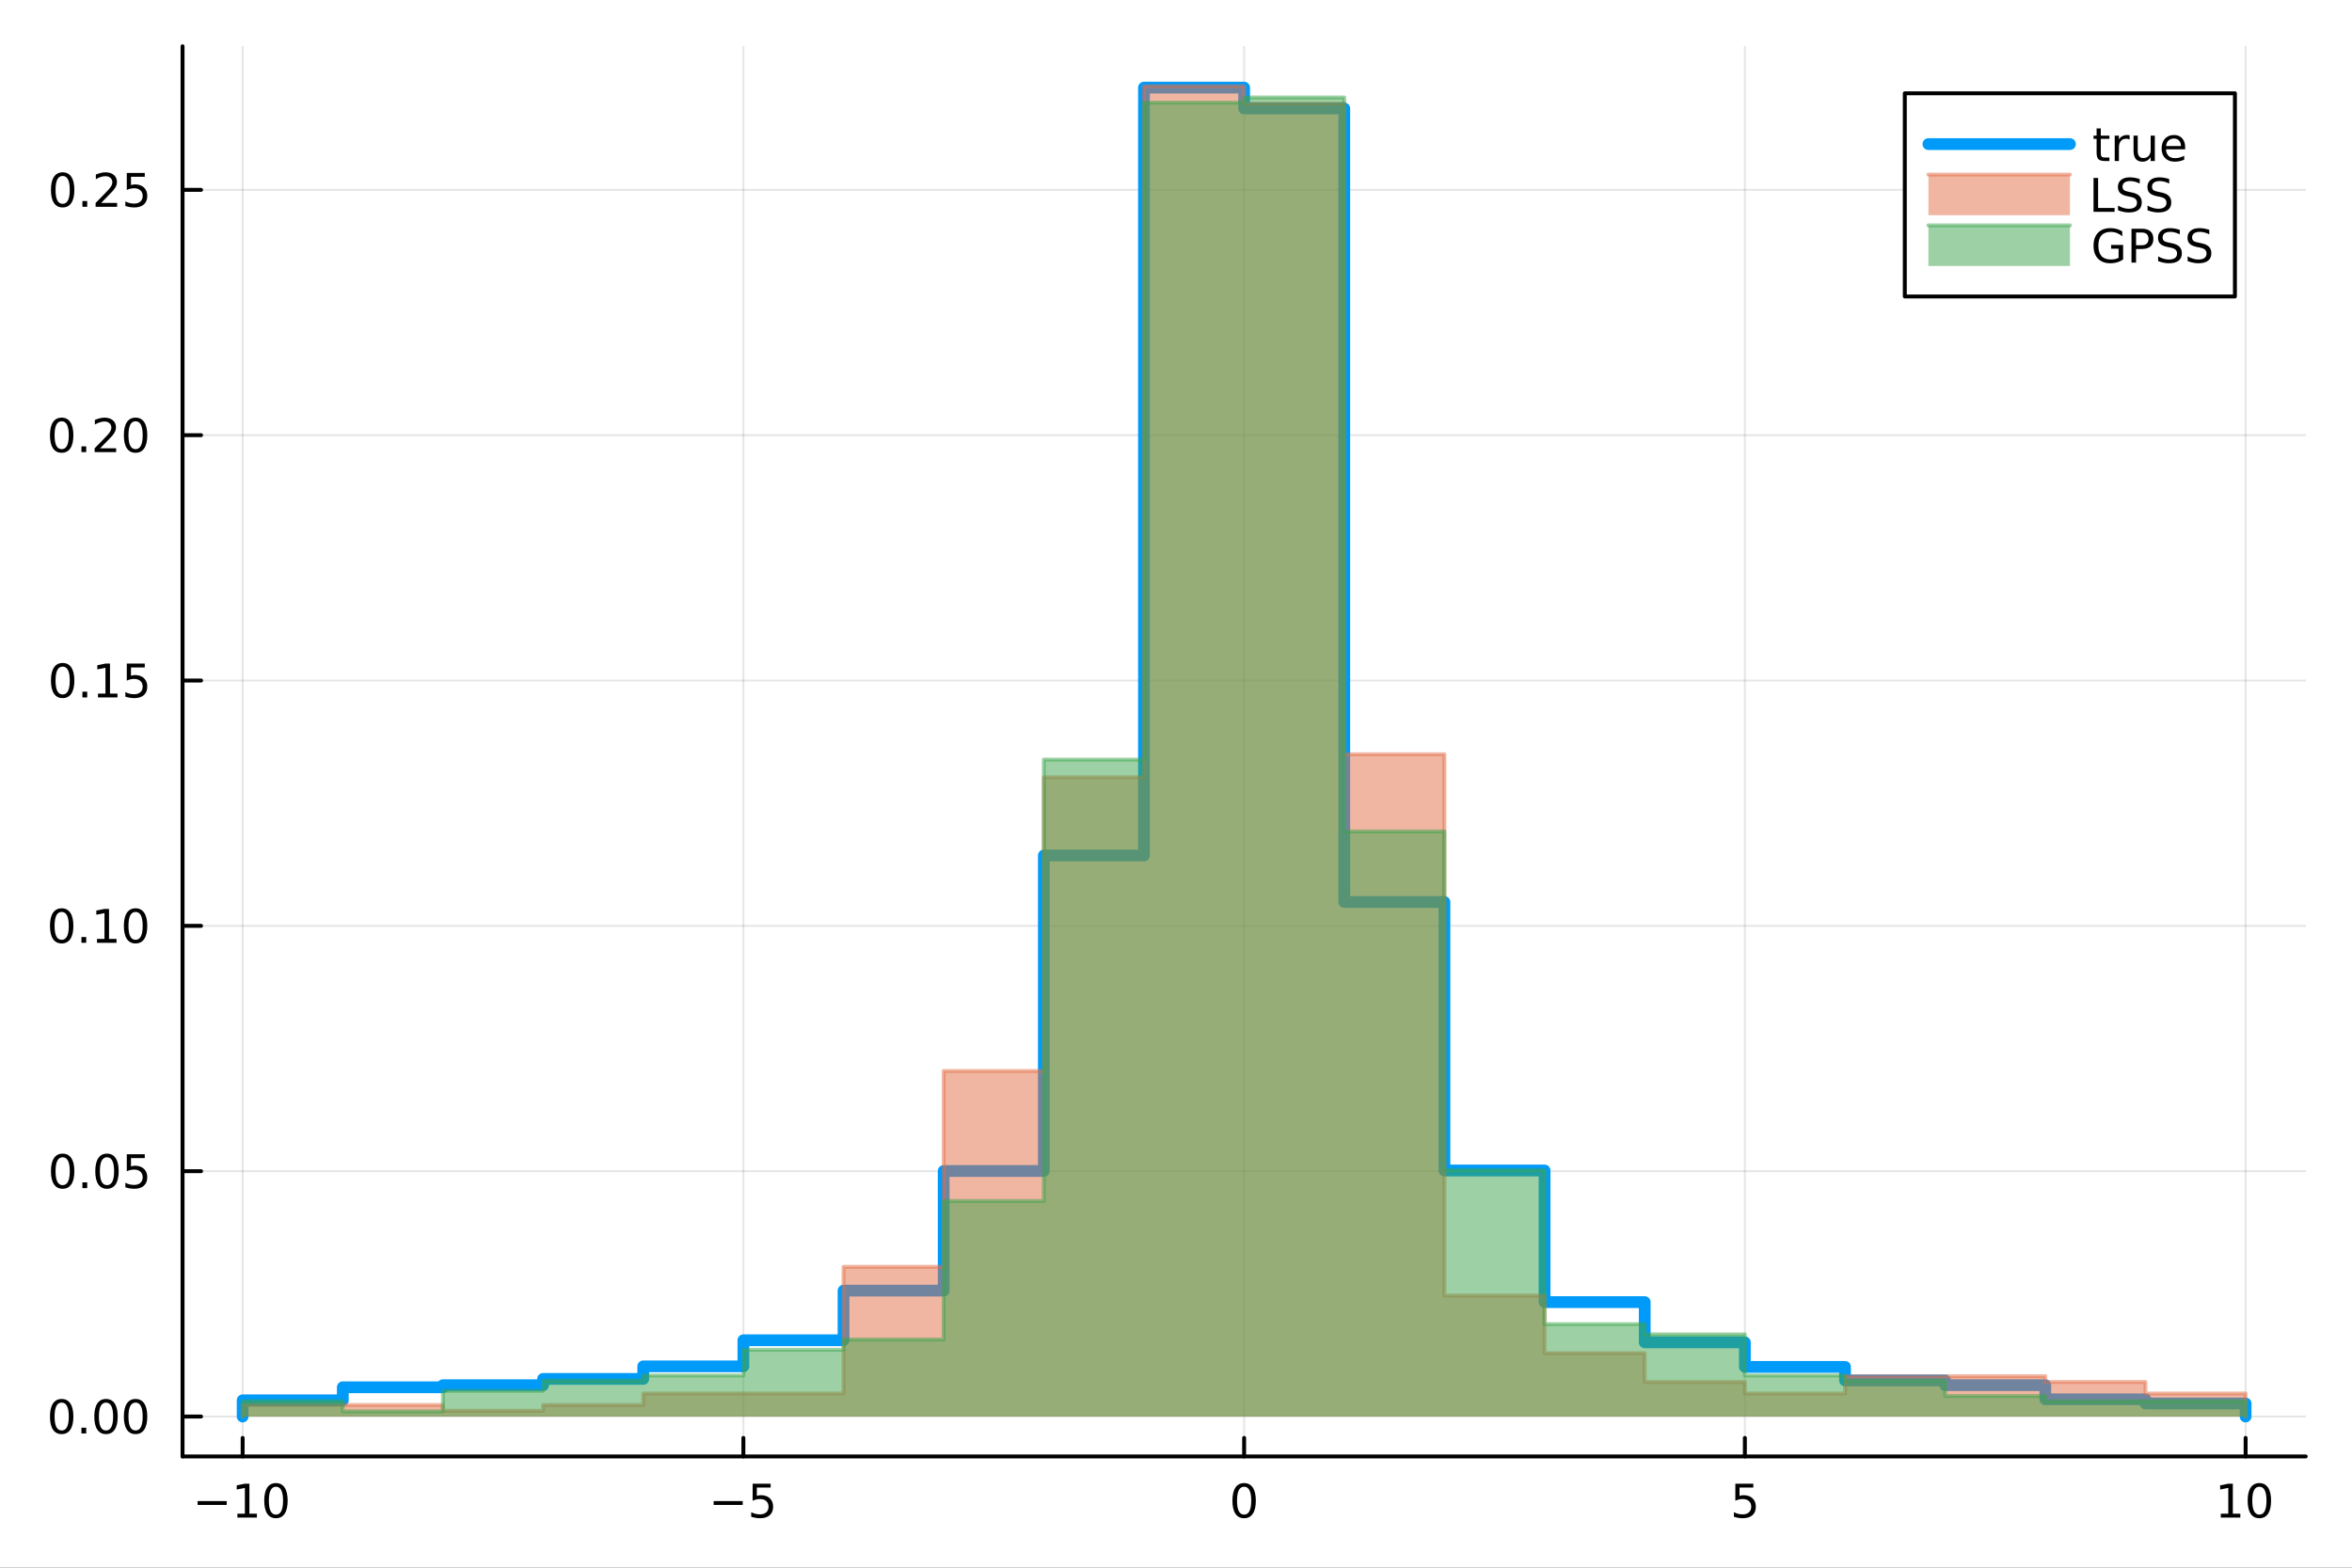 <?xml version="1.0" encoding="utf-8"?>
<svg xmlns="http://www.w3.org/2000/svg" xmlns:xlink="http://www.w3.org/1999/xlink" width="600" height="400" viewBox="0 0 2400 1600">
<rect x="0" y="0" width="2400" height="1600" fill="#333333" stroke="none"/>
<defs>
  <clipPath id="clip730">
    <rect x="0" y="0" width="2400" height="1600"/>
  </clipPath>
</defs>
<path clip-path="url(#clip730)" d="M0 1600 L2400 1600 L2400 0 L0 0  Z" fill="#ffffff" fill-rule="evenodd" fill-opacity="1"/>
<defs>
  <clipPath id="clip731">
    <rect x="480" y="0" width="1681" height="1600"/>
  </clipPath>
</defs>
<path clip-path="url(#clip730)" d="M186.274 1486.45 L2352.76 1486.45 L2352.76 47.244 L186.274 47.244  Z" fill="#ffffff" fill-rule="evenodd" fill-opacity="1"/>
<defs>
  <clipPath id="clip732">
    <rect x="186" y="47" width="2167" height="1440"/>
  </clipPath>
</defs>
<polyline clip-path="url(#clip732)" style="stroke:#000000; stroke-linecap:round; stroke-linejoin:round; stroke-width:2; stroke-opacity:0.1; fill:none" points="247.59,1486.45 247.59,47.244 "/>
<polyline clip-path="url(#clip732)" style="stroke:#000000; stroke-linecap:round; stroke-linejoin:round; stroke-width:2; stroke-opacity:0.1; fill:none" points="758.552,1486.45 758.552,47.244 "/>
<polyline clip-path="url(#clip732)" style="stroke:#000000; stroke-linecap:round; stroke-linejoin:round; stroke-width:2; stroke-opacity:0.1; fill:none" points="1269.51,1486.45 1269.51,47.244 "/>
<polyline clip-path="url(#clip732)" style="stroke:#000000; stroke-linecap:round; stroke-linejoin:round; stroke-width:2; stroke-opacity:0.1; fill:none" points="1780.48,1486.45 1780.48,47.244 "/>
<polyline clip-path="url(#clip732)" style="stroke:#000000; stroke-linecap:round; stroke-linejoin:round; stroke-width:2; stroke-opacity:0.1; fill:none" points="2291.44,1486.45 2291.44,47.244 "/>
<polyline clip-path="url(#clip730)" style="stroke:#000000; stroke-linecap:round; stroke-linejoin:round; stroke-width:4; stroke-opacity:1; fill:none" points="186.274,1486.45 2352.76,1486.45 "/>
<polyline clip-path="url(#clip730)" style="stroke:#000000; stroke-linecap:round; stroke-linejoin:round; stroke-width:4; stroke-opacity:1; fill:none" points="247.59,1486.45 247.59,1467.55 "/>
<polyline clip-path="url(#clip730)" style="stroke:#000000; stroke-linecap:round; stroke-linejoin:round; stroke-width:4; stroke-opacity:1; fill:none" points="758.552,1486.45 758.552,1467.55 "/>
<polyline clip-path="url(#clip730)" style="stroke:#000000; stroke-linecap:round; stroke-linejoin:round; stroke-width:4; stroke-opacity:1; fill:none" points="1269.51,1486.45 1269.51,1467.55 "/>
<polyline clip-path="url(#clip730)" style="stroke:#000000; stroke-linecap:round; stroke-linejoin:round; stroke-width:4; stroke-opacity:1; fill:none" points="1780.48,1486.45 1780.48,1467.55 "/>
<polyline clip-path="url(#clip730)" style="stroke:#000000; stroke-linecap:round; stroke-linejoin:round; stroke-width:4; stroke-opacity:1; fill:none" points="2291.44,1486.45 2291.44,1467.55 "/>
<path clip-path="url(#clip730)" d="M201.652 1532.02 L231.328 1532.02 L231.328 1535.95 L201.652 1535.95 L201.652 1532.02 Z" fill="#000000" fill-rule="nonzero" fill-opacity="1" /><path clip-path="url(#clip730)" d="M242.231 1544.91 L249.87 1544.91 L249.87 1518.55 L241.559 1520.21 L241.559 1515.95 L249.823 1514.29 L254.499 1514.29 L254.499 1544.91 L262.138 1544.91 L262.138 1548.85 L242.231 1548.85 L242.231 1544.91 Z" fill="#000000" fill-rule="nonzero" fill-opacity="1" /><path clip-path="url(#clip730)" d="M281.582 1517.37 Q277.971 1517.37 276.143 1520.93 Q274.337 1524.47 274.337 1531.6 Q274.337 1538.71 276.143 1542.27 Q277.971 1545.82 281.582 1545.82 Q285.217 1545.82 287.022 1542.27 Q288.851 1538.71 288.851 1531.6 Q288.851 1524.47 287.022 1520.93 Q285.217 1517.37 281.582 1517.37 M281.582 1513.66 Q287.393 1513.66 290.448 1518.27 Q293.527 1522.85 293.527 1531.6 Q293.527 1540.33 290.448 1544.94 Q287.393 1549.52 281.582 1549.52 Q275.772 1549.52 272.694 1544.94 Q269.638 1540.33 269.638 1531.6 Q269.638 1522.85 272.694 1518.27 Q275.772 1513.66 281.582 1513.66 Z" fill="#000000" fill-rule="nonzero" fill-opacity="1" /><path clip-path="url(#clip730)" d="M728.194 1532.02 L757.869 1532.02 L757.869 1535.95 L728.194 1535.95 L728.194 1532.02 Z" fill="#000000" fill-rule="nonzero" fill-opacity="1" /><path clip-path="url(#clip730)" d="M768.008 1514.29 L786.365 1514.29 L786.365 1518.22 L772.291 1518.22 L772.291 1526.7 Q773.309 1526.35 774.328 1526.19 Q775.346 1526 776.365 1526 Q782.152 1526 785.531 1529.17 Q788.911 1532.34 788.911 1537.76 Q788.911 1543.34 785.439 1546.44 Q781.966 1549.52 775.647 1549.52 Q773.471 1549.52 771.203 1549.15 Q768.957 1548.78 766.55 1548.04 L766.55 1543.34 Q768.633 1544.47 770.855 1545.03 Q773.078 1545.58 775.554 1545.58 Q779.559 1545.58 781.897 1543.48 Q784.235 1541.37 784.235 1537.76 Q784.235 1534.15 781.897 1532.04 Q779.559 1529.94 775.554 1529.94 Q773.679 1529.94 771.804 1530.35 Q769.953 1530.77 768.008 1531.65 L768.008 1514.29 Z" fill="#000000" fill-rule="nonzero" fill-opacity="1" /><path clip-path="url(#clip730)" d="M1269.51 1517.37 Q1265.9 1517.37 1264.08 1520.93 Q1262.27 1524.47 1262.27 1531.6 Q1262.27 1538.71 1264.08 1542.27 Q1265.9 1545.82 1269.51 1545.82 Q1273.15 1545.82 1274.95 1542.27 Q1276.78 1538.71 1276.78 1531.6 Q1276.78 1524.47 1274.95 1520.93 Q1273.15 1517.37 1269.51 1517.37 M1269.51 1513.66 Q1275.33 1513.66 1278.38 1518.27 Q1281.46 1522.85 1281.46 1531.6 Q1281.46 1540.33 1278.38 1544.94 Q1275.33 1549.52 1269.51 1549.52 Q1263.7 1549.52 1260.63 1544.94 Q1257.57 1540.33 1257.57 1531.6 Q1257.57 1522.85 1260.63 1518.27 Q1263.7 1513.66 1269.51 1513.66 Z" fill="#000000" fill-rule="nonzero" fill-opacity="1" /><path clip-path="url(#clip730)" d="M1770.76 1514.29 L1789.11 1514.29 L1789.11 1518.22 L1775.04 1518.22 L1775.04 1526.7 Q1776.06 1526.35 1777.07 1526.19 Q1778.09 1526 1779.11 1526 Q1784.9 1526 1788.28 1529.17 Q1791.66 1532.34 1791.66 1537.76 Q1791.66 1543.34 1788.19 1546.44 Q1784.71 1549.52 1778.39 1549.52 Q1776.22 1549.52 1773.95 1549.15 Q1771.7 1548.78 1769.3 1548.04 L1769.3 1543.34 Q1771.38 1544.47 1773.6 1545.03 Q1775.82 1545.58 1778.3 1545.58 Q1782.31 1545.58 1784.64 1543.48 Q1786.98 1541.37 1786.98 1537.76 Q1786.98 1534.15 1784.64 1532.04 Q1782.31 1529.94 1778.3 1529.94 Q1776.43 1529.94 1774.55 1530.35 Q1772.7 1530.77 1770.76 1531.65 L1770.76 1514.29 Z" fill="#000000" fill-rule="nonzero" fill-opacity="1" /><path clip-path="url(#clip730)" d="M2266.13 1544.91 L2273.77 1544.91 L2273.77 1518.55 L2265.46 1520.21 L2265.46 1515.95 L2273.72 1514.29 L2278.4 1514.29 L2278.4 1544.91 L2286.04 1544.91 L2286.04 1548.85 L2266.13 1548.85 L2266.13 1544.91 Z" fill="#000000" fill-rule="nonzero" fill-opacity="1" /><path clip-path="url(#clip730)" d="M2305.48 1517.37 Q2301.87 1517.37 2300.04 1520.93 Q2298.23 1524.47 2298.23 1531.6 Q2298.23 1538.71 2300.04 1542.27 Q2301.87 1545.82 2305.48 1545.82 Q2309.11 1545.82 2310.92 1542.27 Q2312.75 1538.71 2312.75 1531.6 Q2312.75 1524.47 2310.92 1520.93 Q2309.11 1517.37 2305.48 1517.37 M2305.48 1513.66 Q2311.29 1513.66 2314.35 1518.27 Q2317.42 1522.85 2317.42 1531.6 Q2317.42 1540.33 2314.35 1544.94 Q2311.29 1549.52 2305.48 1549.52 Q2299.67 1549.52 2296.59 1544.94 Q2293.54 1540.33 2293.54 1531.6 Q2293.54 1522.85 2296.59 1518.27 Q2299.67 1513.66 2305.48 1513.66 Z" fill="#000000" fill-rule="nonzero" fill-opacity="1" /><polyline clip-path="url(#clip732)" style="stroke:#000000; stroke-linecap:round; stroke-linejoin:round; stroke-width:2; stroke-opacity:0.1; fill:none" points="186.274,1445.72 2352.76,1445.72 "/>
<polyline clip-path="url(#clip732)" style="stroke:#000000; stroke-linecap:round; stroke-linejoin:round; stroke-width:2; stroke-opacity:0.1; fill:none" points="186.274,1195.33 2352.76,1195.33 "/>
<polyline clip-path="url(#clip732)" style="stroke:#000000; stroke-linecap:round; stroke-linejoin:round; stroke-width:2; stroke-opacity:0.1; fill:none" points="186.274,944.939 2352.76,944.939 "/>
<polyline clip-path="url(#clip732)" style="stroke:#000000; stroke-linecap:round; stroke-linejoin:round; stroke-width:2; stroke-opacity:0.1; fill:none" points="186.274,694.551 2352.76,694.551 "/>
<polyline clip-path="url(#clip732)" style="stroke:#000000; stroke-linecap:round; stroke-linejoin:round; stroke-width:2; stroke-opacity:0.1; fill:none" points="186.274,444.162 2352.76,444.162 "/>
<polyline clip-path="url(#clip732)" style="stroke:#000000; stroke-linecap:round; stroke-linejoin:round; stroke-width:2; stroke-opacity:0.1; fill:none" points="186.274,193.774 2352.76,193.774 "/>
<polyline clip-path="url(#clip730)" style="stroke:#000000; stroke-linecap:round; stroke-linejoin:round; stroke-width:4; stroke-opacity:1; fill:none" points="186.274,1486.45 186.274,47.244 "/>
<polyline clip-path="url(#clip730)" style="stroke:#000000; stroke-linecap:round; stroke-linejoin:round; stroke-width:4; stroke-opacity:1; fill:none" points="186.274,1445.72 205.172,1445.72 "/>
<polyline clip-path="url(#clip730)" style="stroke:#000000; stroke-linecap:round; stroke-linejoin:round; stroke-width:4; stroke-opacity:1; fill:none" points="186.274,1195.33 205.172,1195.33 "/>
<polyline clip-path="url(#clip730)" style="stroke:#000000; stroke-linecap:round; stroke-linejoin:round; stroke-width:4; stroke-opacity:1; fill:none" points="186.274,944.939 205.172,944.939 "/>
<polyline clip-path="url(#clip730)" style="stroke:#000000; stroke-linecap:round; stroke-linejoin:round; stroke-width:4; stroke-opacity:1; fill:none" points="186.274,694.551 205.172,694.551 "/>
<polyline clip-path="url(#clip730)" style="stroke:#000000; stroke-linecap:round; stroke-linejoin:round; stroke-width:4; stroke-opacity:1; fill:none" points="186.274,444.162 205.172,444.162 "/>
<polyline clip-path="url(#clip730)" style="stroke:#000000; stroke-linecap:round; stroke-linejoin:round; stroke-width:4; stroke-opacity:1; fill:none" points="186.274,193.774 205.172,193.774 "/>
<path clip-path="url(#clip730)" d="M62.937 1431.51 Q59.325 1431.51 57.497 1435.08 Q55.691 1438.62 55.691 1445.75 Q55.691 1452.86 57.497 1456.42 Q59.325 1459.96 62.937 1459.96 Q66.571 1459.96 68.376 1456.42 Q70.205 1452.86 70.205 1445.75 Q70.205 1438.62 68.376 1435.08 Q66.571 1431.51 62.937 1431.51 M62.937 1427.81 Q68.747 1427.81 71.802 1432.42 Q74.881 1437 74.881 1445.75 Q74.881 1454.48 71.802 1459.08 Q68.747 1463.67 62.937 1463.67 Q57.126 1463.67 54.048 1459.08 Q50.992 1454.48 50.992 1445.75 Q50.992 1437 54.048 1432.42 Q57.126 1427.81 62.937 1427.81 Z" fill="#000000" fill-rule="nonzero" fill-opacity="1" /><path clip-path="url(#clip730)" d="M83.098 1457.12 L87.983 1457.12 L87.983 1463 L83.098 1463 L83.098 1457.12 Z" fill="#000000" fill-rule="nonzero" fill-opacity="1" /><path clip-path="url(#clip730)" d="M108.168 1431.51 Q104.557 1431.51 102.728 1435.08 Q100.922 1438.62 100.922 1445.75 Q100.922 1452.86 102.728 1456.42 Q104.557 1459.96 108.168 1459.96 Q111.802 1459.96 113.608 1456.42 Q115.436 1452.86 115.436 1445.75 Q115.436 1438.62 113.608 1435.08 Q111.802 1431.51 108.168 1431.51 M108.168 1427.81 Q113.978 1427.81 117.033 1432.42 Q120.112 1437 120.112 1445.75 Q120.112 1454.48 117.033 1459.08 Q113.978 1463.67 108.168 1463.67 Q102.358 1463.67 99.279 1459.08 Q96.223 1454.48 96.223 1445.75 Q96.223 1437 99.279 1432.42 Q102.358 1427.81 108.168 1427.81 Z" fill="#000000" fill-rule="nonzero" fill-opacity="1" /><path clip-path="url(#clip730)" d="M138.33 1431.51 Q134.719 1431.51 132.89 1435.08 Q131.084 1438.62 131.084 1445.75 Q131.084 1452.86 132.89 1456.42 Q134.719 1459.96 138.33 1459.96 Q141.964 1459.96 143.769 1456.42 Q145.598 1452.86 145.598 1445.75 Q145.598 1438.62 143.769 1435.08 Q141.964 1431.51 138.33 1431.51 M138.33 1427.81 Q144.14 1427.81 147.195 1432.42 Q150.274 1437 150.274 1445.75 Q150.274 1454.48 147.195 1459.08 Q144.14 1463.67 138.33 1463.67 Q132.519 1463.67 129.441 1459.08 Q126.385 1454.48 126.385 1445.75 Q126.385 1437 129.441 1432.42 Q132.519 1427.81 138.33 1427.81 Z" fill="#000000" fill-rule="nonzero" fill-opacity="1" /><path clip-path="url(#clip730)" d="M63.932 1181.13 Q60.321 1181.13 58.492 1184.69 Q56.687 1188.23 56.687 1195.36 Q56.687 1202.47 58.492 1206.03 Q60.321 1209.57 63.932 1209.57 Q67.566 1209.57 69.372 1206.03 Q71.2 1202.47 71.2 1195.36 Q71.2 1188.23 69.372 1184.69 Q67.566 1181.13 63.932 1181.13 M63.932 1177.42 Q69.742 1177.42 72.798 1182.03 Q75.876 1186.61 75.876 1195.36 Q75.876 1204.09 72.798 1208.7 Q69.742 1213.28 63.932 1213.28 Q58.122 1213.28 55.043 1208.7 Q51.987 1204.09 51.987 1195.36 Q51.987 1186.61 55.043 1182.03 Q58.122 1177.42 63.932 1177.42 Z" fill="#000000" fill-rule="nonzero" fill-opacity="1" /><path clip-path="url(#clip730)" d="M84.094 1206.73 L88.978 1206.73 L88.978 1212.61 L84.094 1212.61 L84.094 1206.73 Z" fill="#000000" fill-rule="nonzero" fill-opacity="1" /><path clip-path="url(#clip730)" d="M109.163 1181.13 Q105.552 1181.13 103.723 1184.69 Q101.918 1188.23 101.918 1195.36 Q101.918 1202.47 103.723 1206.03 Q105.552 1209.57 109.163 1209.57 Q112.797 1209.57 114.603 1206.03 Q116.432 1202.47 116.432 1195.36 Q116.432 1188.23 114.603 1184.69 Q112.797 1181.13 109.163 1181.13 M109.163 1177.42 Q114.973 1177.42 118.029 1182.03 Q121.107 1186.61 121.107 1195.36 Q121.107 1204.09 118.029 1208.7 Q114.973 1213.28 109.163 1213.28 Q103.353 1213.28 100.274 1208.7 Q97.219 1204.09 97.219 1195.36 Q97.219 1186.61 100.274 1182.03 Q103.353 1177.42 109.163 1177.42 Z" fill="#000000" fill-rule="nonzero" fill-opacity="1" /><path clip-path="url(#clip730)" d="M129.371 1178.05 L147.728 1178.05 L147.728 1181.98 L133.654 1181.98 L133.654 1190.45 Q134.672 1190.11 135.691 1189.95 Q136.709 1189.76 137.728 1189.76 Q143.515 1189.76 146.894 1192.93 Q150.274 1196.1 150.274 1201.52 Q150.274 1207.1 146.802 1210.2 Q143.33 1213.28 137.01 1213.28 Q134.834 1213.28 132.566 1212.91 Q130.32 1212.54 127.913 1211.8 L127.913 1207.1 Q129.996 1208.23 132.219 1208.79 Q134.441 1209.34 136.918 1209.34 Q140.922 1209.34 143.26 1207.24 Q145.598 1205.13 145.598 1201.52 Q145.598 1197.91 143.26 1195.8 Q140.922 1193.7 136.918 1193.7 Q135.043 1193.7 133.168 1194.11 Q131.316 1194.53 129.371 1195.41 L129.371 1178.05 Z" fill="#000000" fill-rule="nonzero" fill-opacity="1" /><path clip-path="url(#clip730)" d="M62.937 930.738 Q59.325 930.738 57.497 934.303 Q55.691 937.844 55.691 944.974 Q55.691 952.08 57.497 955.645 Q59.325 959.187 62.937 959.187 Q66.571 959.187 68.376 955.645 Q70.205 952.08 70.205 944.974 Q70.205 937.844 68.376 934.303 Q66.571 930.738 62.937 930.738 M62.937 927.034 Q68.747 927.034 71.802 931.641 Q74.881 936.224 74.881 944.974 Q74.881 953.701 71.802 958.307 Q68.747 962.89 62.937 962.89 Q57.126 962.89 54.048 958.307 Q50.992 953.701 50.992 944.974 Q50.992 936.224 54.048 931.641 Q57.126 927.034 62.937 927.034 Z" fill="#000000" fill-rule="nonzero" fill-opacity="1" /><path clip-path="url(#clip730)" d="M83.098 956.339 L87.983 956.339 L87.983 962.219 L83.098 962.219 L83.098 956.339 Z" fill="#000000" fill-rule="nonzero" fill-opacity="1" /><path clip-path="url(#clip730)" d="M98.978 958.284 L106.617 958.284 L106.617 931.918 L98.307 933.585 L98.307 929.326 L106.571 927.659 L111.246 927.659 L111.246 958.284 L118.885 958.284 L118.885 962.219 L98.978 962.219 L98.978 958.284 Z" fill="#000000" fill-rule="nonzero" fill-opacity="1" /><path clip-path="url(#clip730)" d="M138.33 930.738 Q134.719 930.738 132.89 934.303 Q131.084 937.844 131.084 944.974 Q131.084 952.08 132.89 955.645 Q134.719 959.187 138.33 959.187 Q141.964 959.187 143.769 955.645 Q145.598 952.08 145.598 944.974 Q145.598 937.844 143.769 934.303 Q141.964 930.738 138.33 930.738 M138.33 927.034 Q144.14 927.034 147.195 931.641 Q150.274 936.224 150.274 944.974 Q150.274 953.701 147.195 958.307 Q144.14 962.89 138.33 962.89 Q132.519 962.89 129.441 958.307 Q126.385 953.701 126.385 944.974 Q126.385 936.224 129.441 931.641 Q132.519 927.034 138.33 927.034 Z" fill="#000000" fill-rule="nonzero" fill-opacity="1" /><path clip-path="url(#clip730)" d="M63.932 680.349 Q60.321 680.349 58.492 683.914 Q56.687 687.456 56.687 694.585 Q56.687 701.692 58.492 705.257 Q60.321 708.798 63.932 708.798 Q67.566 708.798 69.372 705.257 Q71.2 701.692 71.2 694.585 Q71.2 687.456 69.372 683.914 Q67.566 680.349 63.932 680.349 M63.932 676.646 Q69.742 676.646 72.798 681.252 Q75.876 685.836 75.876 694.585 Q75.876 703.312 72.798 707.919 Q69.742 712.502 63.932 712.502 Q58.122 712.502 55.043 707.919 Q51.987 703.312 51.987 694.585 Q51.987 685.836 55.043 681.252 Q58.122 676.646 63.932 676.646 Z" fill="#000000" fill-rule="nonzero" fill-opacity="1" /><path clip-path="url(#clip730)" d="M84.094 705.951 L88.978 705.951 L88.978 711.831 L84.094 711.831 L84.094 705.951 Z" fill="#000000" fill-rule="nonzero" fill-opacity="1" /><path clip-path="url(#clip730)" d="M99.973 707.896 L107.612 707.896 L107.612 681.53 L99.302 683.197 L99.302 678.937 L107.566 677.271 L112.242 677.271 L112.242 707.896 L119.881 707.896 L119.881 711.831 L99.973 711.831 L99.973 707.896 Z" fill="#000000" fill-rule="nonzero" fill-opacity="1" /><path clip-path="url(#clip730)" d="M129.371 677.271 L147.728 677.271 L147.728 681.206 L133.654 681.206 L133.654 689.678 Q134.672 689.331 135.691 689.169 Q136.709 688.984 137.728 688.984 Q143.515 688.984 146.894 692.155 Q150.274 695.326 150.274 700.743 Q150.274 706.322 146.802 709.423 Q143.33 712.502 137.01 712.502 Q134.834 712.502 132.566 712.132 Q130.32 711.761 127.913 711.021 L127.913 706.322 Q129.996 707.456 132.219 708.011 Q134.441 708.567 136.918 708.567 Q140.922 708.567 143.26 706.46 Q145.598 704.354 145.598 700.743 Q145.598 697.132 143.26 695.025 Q140.922 692.919 136.918 692.919 Q135.043 692.919 133.168 693.335 Q131.316 693.752 129.371 694.632 L129.371 677.271 Z" fill="#000000" fill-rule="nonzero" fill-opacity="1" /><path clip-path="url(#clip730)" d="M62.937 429.961 Q59.325 429.961 57.497 433.526 Q55.691 437.068 55.691 444.197 Q55.691 451.304 57.497 454.868 Q59.325 458.41 62.937 458.41 Q66.571 458.41 68.376 454.868 Q70.205 451.304 70.205 444.197 Q70.205 437.068 68.376 433.526 Q66.571 429.961 62.937 429.961 M62.937 426.257 Q68.747 426.257 71.802 430.864 Q74.881 435.447 74.881 444.197 Q74.881 452.924 71.802 457.53 Q68.747 462.114 62.937 462.114 Q57.126 462.114 54.048 457.53 Q50.992 452.924 50.992 444.197 Q50.992 435.447 54.048 430.864 Q57.126 426.257 62.937 426.257 Z" fill="#000000" fill-rule="nonzero" fill-opacity="1" /><path clip-path="url(#clip730)" d="M83.098 455.563 L87.983 455.563 L87.983 461.442 L83.098 461.442 L83.098 455.563 Z" fill="#000000" fill-rule="nonzero" fill-opacity="1" /><path clip-path="url(#clip730)" d="M102.196 457.507 L118.515 457.507 L118.515 461.442 L96.571 461.442 L96.571 457.507 Q99.233 454.753 103.816 450.123 Q108.422 445.47 109.603 444.128 Q111.848 441.605 112.728 439.869 Q113.631 438.109 113.631 436.419 Q113.631 433.665 111.686 431.929 Q109.765 430.193 106.663 430.193 Q104.464 430.193 102.01 430.957 Q99.58 431.72 96.802 433.271 L96.802 428.549 Q99.626 427.415 102.08 426.836 Q104.534 426.257 106.571 426.257 Q111.941 426.257 115.135 428.943 Q118.33 431.628 118.33 436.119 Q118.33 438.248 117.52 440.169 Q116.733 442.068 114.626 444.66 Q114.047 445.331 110.946 448.549 Q107.844 451.743 102.196 457.507 Z" fill="#000000" fill-rule="nonzero" fill-opacity="1" /><path clip-path="url(#clip730)" d="M138.33 429.961 Q134.719 429.961 132.89 433.526 Q131.084 437.068 131.084 444.197 Q131.084 451.304 132.89 454.868 Q134.719 458.41 138.33 458.41 Q141.964 458.41 143.769 454.868 Q145.598 451.304 145.598 444.197 Q145.598 437.068 143.769 433.526 Q141.964 429.961 138.33 429.961 M138.33 426.257 Q144.14 426.257 147.195 430.864 Q150.274 435.447 150.274 444.197 Q150.274 452.924 147.195 457.53 Q144.14 462.114 138.33 462.114 Q132.519 462.114 129.441 457.53 Q126.385 452.924 126.385 444.197 Q126.385 435.447 129.441 430.864 Q132.519 426.257 138.33 426.257 Z" fill="#000000" fill-rule="nonzero" fill-opacity="1" /><path clip-path="url(#clip730)" d="M63.932 179.573 Q60.321 179.573 58.492 183.138 Q56.687 186.679 56.687 193.809 Q56.687 200.915 58.492 204.48 Q60.321 208.022 63.932 208.022 Q67.566 208.022 69.372 204.48 Q71.2 200.915 71.2 193.809 Q71.2 186.679 69.372 183.138 Q67.566 179.573 63.932 179.573 M63.932 175.869 Q69.742 175.869 72.798 180.476 Q75.876 185.059 75.876 193.809 Q75.876 202.536 72.798 207.142 Q69.742 211.725 63.932 211.725 Q58.122 211.725 55.043 207.142 Q51.987 202.536 51.987 193.809 Q51.987 185.059 55.043 180.476 Q58.122 175.869 63.932 175.869 Z" fill="#000000" fill-rule="nonzero" fill-opacity="1" /><path clip-path="url(#clip730)" d="M84.094 205.175 L88.978 205.175 L88.978 211.054 L84.094 211.054 L84.094 205.175 Z" fill="#000000" fill-rule="nonzero" fill-opacity="1" /><path clip-path="url(#clip730)" d="M103.191 207.119 L119.51 207.119 L119.51 211.054 L97.566 211.054 L97.566 207.119 Q100.228 204.364 104.811 199.735 Q109.418 195.082 110.598 193.739 Q112.844 191.216 113.723 189.48 Q114.626 187.721 114.626 186.031 Q114.626 183.277 112.682 181.54 Q110.76 179.804 107.658 179.804 Q105.459 179.804 103.006 180.568 Q100.575 181.332 97.797 182.883 L97.797 178.161 Q100.621 177.027 103.075 176.448 Q105.529 175.869 107.566 175.869 Q112.936 175.869 116.131 178.554 Q119.325 181.239 119.325 185.73 Q119.325 187.86 118.515 189.781 Q117.728 191.679 115.621 194.272 Q115.043 194.943 111.941 198.161 Q108.839 201.355 103.191 207.119 Z" fill="#000000" fill-rule="nonzero" fill-opacity="1" /><path clip-path="url(#clip730)" d="M129.371 176.494 L147.728 176.494 L147.728 180.429 L133.654 180.429 L133.654 188.901 Q134.672 188.554 135.691 188.392 Q136.709 188.207 137.728 188.207 Q143.515 188.207 146.894 191.378 Q150.274 194.55 150.274 199.966 Q150.274 205.545 146.802 208.647 Q143.33 211.725 137.01 211.725 Q134.834 211.725 132.566 211.355 Q130.32 210.985 127.913 210.244 L127.913 205.545 Q129.996 206.679 132.219 207.235 Q134.441 207.79 136.918 207.79 Q140.922 207.79 143.26 205.684 Q145.598 203.577 145.598 199.966 Q145.598 196.355 143.26 194.249 Q140.922 192.142 136.918 192.142 Q135.043 192.142 133.168 192.559 Q131.316 192.976 129.371 193.855 L129.371 176.494 Z" fill="#000000" fill-rule="nonzero" fill-opacity="1" /><polyline clip-path="url(#clip732)" style="stroke:#009af9; stroke-linecap:round; stroke-linejoin:round; stroke-width:12; stroke-opacity:1; fill:none" points="247.59,1445.72 247.59,1429.19 349.782,1429.19 349.782,1415.86 451.975,1415.86 451.975,1413.73 554.167,1413.73 554.167,1407.33 656.36,1407.33 656.36,1394.53 758.552,1394.53 758.552,1367.88 860.745,1367.88 860.745,1317.23 962.937,1317.23 962.937,1195.14 1065.13,1195.14 1065.13,873.125 1167.32,873.125 1167.32,89.412 1269.51,89.412 1269.51,110.738 1371.71,110.738 1371.71,920.575 1473.9,920.575 1473.9,1194.61 1576.09,1194.61 1576.09,1328.96 1678.29,1328.96 1678.29,1370.01 1780.48,1370.01 1780.48,1395.07 1882.67,1395.07 1882.67,1408.93 1984.86,1408.93 1984.86,1413.73 2087.06,1413.73 2087.06,1428.12 2189.25,1428.12 2189.25,1432.39 2291.44,1432.39 2291.44,1445.72 "/>
<path clip-path="url(#clip732)" d="M247.59 1445.72 L247.59 1433.96 L349.782 1433.96 L349.782 1433.96 L451.975 1433.96 L451.975 1439.84 L554.167 1439.84 L554.167 1433.96 L656.36 1433.96 L656.36 1422.21 L758.552 1422.21 L758.552 1422.21 L860.745 1422.21 L860.745 1292.9 L962.937 1292.9 L962.937 1093.06 L1065.13 1093.06 L1065.13 793.295 L1167.32 793.295 L1167.32 87.976 L1269.51 87.976 L1269.51 105.609 L1371.71 105.609 L1371.71 769.785 L1473.9 769.785 L1473.9 1322.28 L1576.09 1322.28 L1576.09 1381.06 L1678.29 1381.06 L1678.29 1410.45 L1780.48 1410.45 L1780.48 1422.21 L1882.67 1422.21 L1882.67 1404.57 L1984.86 1404.57 L1984.86 1404.57 L2087.06 1404.57 L2087.06 1410.45 L2189.25 1410.45 L2189.25 1422.21 L2291.44 1422.21 L2291.44 1445.72 L2291.44 1445.72 L2291.44 1445.72 L2189.25 1445.72 L2189.25 1445.72 L2087.06 1445.72 L2087.06 1445.72 L1984.86 1445.72 L1984.86 1445.72 L1882.67 1445.72 L1882.67 1445.72 L1780.48 1445.72 L1780.48 1445.72 L1678.29 1445.72 L1678.29 1445.72 L1576.09 1445.72 L1576.09 1445.72 L1473.9 1445.72 L1473.9 1445.72 L1371.71 1445.72 L1371.71 1445.72 L1269.51 1445.72 L1269.51 1445.72 L1167.32 1445.72 L1167.32 1445.72 L1065.13 1445.72 L1065.13 1445.72 L962.937 1445.72 L962.937 1445.72 L860.745 1445.72 L860.745 1445.72 L758.552 1445.72 L758.552 1445.72 L656.36 1445.72 L656.36 1445.72 L554.167 1445.72 L554.167 1445.72 L451.975 1445.72 L451.975 1445.72 L349.782 1445.72 L349.782 1445.72 L247.59 1445.72 L247.59 1445.72  Z" fill="#e26f46" fill-rule="evenodd" fill-opacity="0.5"/>
<polyline clip-path="url(#clip732)" style="stroke:#e26f46; stroke-linecap:round; stroke-linejoin:round; stroke-width:4; stroke-opacity:0.5; fill:none" points="247.59,1445.72 247.59,1433.96 349.782,1433.96 451.975,1433.96 451.975,1439.84 554.167,1439.84 554.167,1433.96 656.36,1433.96 656.36,1422.21 758.552,1422.21 860.745,1422.21 860.745,1292.9 962.937,1292.9 962.937,1093.06 1065.13,1093.06 1065.13,793.295 1167.32,793.295 1167.32,87.976 1269.51,87.976 1269.51,105.609 1371.71,105.609 1371.71,769.785 1473.9,769.785 1473.9,1322.28 1576.09,1322.28 1576.09,1381.06 1678.29,1381.06 1678.29,1410.45 1780.48,1410.45 1780.48,1422.21 1882.67,1422.21 1882.67,1404.57 1984.86,1404.57 2087.06,1404.57 2087.06,1410.45 2189.25,1410.45 2189.25,1422.21 2291.44,1422.21 2291.44,1445.72 "/>
<path clip-path="url(#clip732)" d="M247.59 1445.72 L247.59 1430 L349.782 1430 L349.782 1440.48 L451.975 1440.48 L451.975 1419.52 L554.167 1419.52 L554.167 1409.05 L656.36 1409.05 L656.36 1403.81 L758.552 1403.81 L758.552 1377.62 L860.745 1377.62 L860.745 1367.14 L962.937 1367.14 L962.937 1225.71 L1065.13 1225.71 L1065.13 775.22 L1167.32 775.22 L1167.32 104.724 L1269.51 104.724 L1269.51 99.486 L1371.71 99.486 L1371.71 848.555 L1473.9 848.555 L1473.9 1194.28 L1576.09 1194.28 L1576.09 1351.43 L1678.29 1351.43 L1678.29 1361.9 L1780.48 1361.9 L1780.48 1403.81 L1882.67 1403.81 L1882.67 1409.05 L1984.86 1409.05 L1984.86 1424.76 L2087.06 1424.76 L2087.06 1430 L2189.25 1430 L2189.25 1430 L2291.44 1430 L2291.44 1445.72 L2291.44 1445.72 L2291.44 1445.72 L2189.25 1445.72 L2189.25 1445.72 L2087.06 1445.72 L2087.06 1445.72 L1984.86 1445.72 L1984.86 1445.72 L1882.67 1445.72 L1882.67 1445.72 L1780.48 1445.72 L1780.48 1445.72 L1678.29 1445.72 L1678.29 1445.72 L1576.09 1445.72 L1576.09 1445.72 L1473.9 1445.72 L1473.9 1445.72 L1371.71 1445.72 L1371.71 1445.72 L1269.51 1445.72 L1269.51 1445.72 L1167.32 1445.72 L1167.32 1445.72 L1065.13 1445.72 L1065.13 1445.72 L962.937 1445.72 L962.937 1445.72 L860.745 1445.72 L860.745 1445.72 L758.552 1445.72 L758.552 1445.72 L656.36 1445.72 L656.36 1445.72 L554.167 1445.72 L554.167 1445.72 L451.975 1445.72 L451.975 1445.72 L349.782 1445.72 L349.782 1445.72 L247.59 1445.72 L247.59 1445.72  Z" fill="#3da44d" fill-rule="evenodd" fill-opacity="0.5"/>
<polyline clip-path="url(#clip732)" style="stroke:#3da44d; stroke-linecap:round; stroke-linejoin:round; stroke-width:4; stroke-opacity:0.5; fill:none" points="247.59,1445.72 247.59,1430 349.782,1430 349.782,1440.48 451.975,1440.48 451.975,1419.52 554.167,1419.52 554.167,1409.05 656.36,1409.05 656.36,1403.81 758.552,1403.81 758.552,1377.62 860.745,1377.62 860.745,1367.14 962.937,1367.14 962.937,1225.71 1065.13,1225.71 1065.13,775.22 1167.32,775.22 1167.32,104.724 1269.51,104.724 1269.51,99.486 1371.71,99.486 1371.71,848.555 1473.9,848.555 1473.9,1194.28 1576.09,1194.28 1576.09,1351.43 1678.29,1351.43 1678.29,1361.9 1780.48,1361.9 1780.48,1403.81 1882.67,1403.81 1882.67,1409.05 1984.86,1409.05 1984.86,1424.76 2087.06,1424.76 2087.06,1430 2189.25,1430 2291.44,1430 2291.44,1445.72 "/>
<path clip-path="url(#clip730)" d="M1943.68 302.578 L2280.54 302.578 L2280.54 95.218 L1943.68 95.218  Z" fill="#ffffff" fill-rule="evenodd" fill-opacity="1"/>
<polyline clip-path="url(#clip730)" style="stroke:#000000; stroke-linecap:round; stroke-linejoin:round; stroke-width:4; stroke-opacity:1; fill:none" points="1943.68,302.578 2280.54,302.578 2280.54,95.218 1943.68,95.218 1943.68,302.578 "/>
<polyline clip-path="url(#clip730)" style="stroke:#009af9; stroke-linecap:round; stroke-linejoin:round; stroke-width:12; stroke-opacity:1; fill:none" points="1967.76,147.058 2112.19,147.058 "/>
<path clip-path="url(#clip730)" d="M2143.67 131.051 L2143.67 138.412 L2152.44 138.412 L2152.44 141.722 L2143.67 141.722 L2143.67 155.796 Q2143.67 158.967 2144.52 159.87 Q2145.4 160.773 2148.07 160.773 L2152.44 160.773 L2152.44 164.338 L2148.07 164.338 Q2143.14 164.338 2141.26 162.509 Q2139.39 160.657 2139.39 155.796 L2139.39 141.722 L2136.26 141.722 L2136.26 138.412 L2139.39 138.412 L2139.39 131.051 L2143.67 131.051 Z" fill="#000000" fill-rule="nonzero" fill-opacity="1" /><path clip-path="url(#clip730)" d="M2173.07 142.393 Q2172.35 141.977 2171.49 141.791 Q2170.66 141.583 2169.64 141.583 Q2166.03 141.583 2164.08 143.944 Q2162.16 146.282 2162.16 150.68 L2162.16 164.338 L2157.88 164.338 L2157.88 138.412 L2162.16 138.412 L2162.16 142.44 Q2163.51 140.078 2165.66 138.944 Q2167.81 137.787 2170.89 137.787 Q2171.33 137.787 2171.86 137.856 Q2172.39 137.903 2173.04 138.018 L2173.07 142.393 Z" fill="#000000" fill-rule="nonzero" fill-opacity="1" /><path clip-path="url(#clip730)" d="M2177.09 154.106 L2177.09 138.412 L2181.35 138.412 L2181.35 153.944 Q2181.35 157.625 2182.79 159.476 Q2184.22 161.305 2187.09 161.305 Q2190.54 161.305 2192.53 159.106 Q2194.55 156.907 2194.55 153.111 L2194.55 138.412 L2198.81 138.412 L2198.81 164.338 L2194.55 164.338 L2194.55 160.356 Q2193 162.717 2190.94 163.875 Q2188.9 165.009 2186.19 165.009 Q2181.72 165.009 2179.41 162.231 Q2177.09 159.453 2177.09 154.106 M2187.81 137.787 L2187.81 137.787 Z" fill="#000000" fill-rule="nonzero" fill-opacity="1" /><path clip-path="url(#clip730)" d="M2229.76 150.31 L2229.76 152.393 L2210.17 152.393 Q2210.45 156.791 2212.81 159.106 Q2215.19 161.398 2219.43 161.398 Q2221.88 161.398 2224.18 160.796 Q2226.49 160.194 2228.76 158.99 L2228.76 163.018 Q2226.47 163.99 2224.06 164.5 Q2221.65 165.009 2219.18 165.009 Q2212.97 165.009 2209.34 161.398 Q2205.73 157.787 2205.73 151.629 Q2205.73 145.264 2209.15 141.537 Q2212.6 137.787 2218.44 137.787 Q2223.67 137.787 2226.7 141.166 Q2229.76 144.523 2229.76 150.31 M2225.5 149.06 Q2225.45 145.565 2223.53 143.481 Q2221.63 141.398 2218.48 141.398 Q2214.92 141.398 2212.76 143.412 Q2210.63 145.426 2210.31 149.083 L2225.5 149.06 Z" fill="#000000" fill-rule="nonzero" fill-opacity="1" /><path clip-path="url(#clip730)" d="M1967.76 219.634 L2112.19 219.634 L2112.19 178.162 L1967.76 178.162 L1967.76 219.634  Z" fill="#e26f46" fill-rule="evenodd" fill-opacity="0.5"/>
<polyline clip-path="url(#clip730)" style="stroke:#e26f46; stroke-linecap:round; stroke-linejoin:round; stroke-width:4; stroke-opacity:0.5; fill:none" points="1967.76,178.162 2112.19,178.162 "/>
<path clip-path="url(#clip730)" d="M2136.26 181.618 L2140.94 181.618 L2140.94 212.242 L2157.76 212.242 L2157.76 216.178 L2136.26 216.178 L2136.26 181.618 Z" fill="#000000" fill-rule="nonzero" fill-opacity="1" /><path clip-path="url(#clip730)" d="M2183.39 182.752 L2183.39 187.312 Q2180.73 186.039 2178.37 185.414 Q2176.01 184.789 2173.81 184.789 Q2169.99 184.789 2167.9 186.27 Q2165.84 187.752 2165.84 190.483 Q2165.84 192.775 2167.21 193.955 Q2168.6 195.113 2172.44 195.83 L2175.26 196.409 Q2180.5 197.405 2182.97 199.928 Q2185.47 202.428 2185.47 206.641 Q2185.47 211.664 2182.09 214.256 Q2178.74 216.849 2172.23 216.849 Q2169.78 216.849 2167 216.293 Q2164.25 215.738 2161.28 214.65 L2161.28 209.835 Q2164.13 211.432 2166.86 212.242 Q2169.59 213.053 2172.23 213.053 Q2176.24 213.053 2178.41 211.479 Q2180.59 209.904 2180.59 206.988 Q2180.59 204.442 2179.01 203.006 Q2177.46 201.571 2173.9 200.854 L2171.05 200.298 Q2165.82 199.256 2163.48 197.034 Q2161.14 194.812 2161.14 190.854 Q2161.14 186.27 2164.36 183.631 Q2167.6 180.993 2173.27 180.993 Q2175.7 180.993 2178.23 181.432 Q2180.75 181.872 2183.39 182.752 Z" fill="#000000" fill-rule="nonzero" fill-opacity="1" /><path clip-path="url(#clip730)" d="M2213.48 182.752 L2213.48 187.312 Q2210.82 186.039 2208.46 185.414 Q2206.1 184.789 2203.9 184.789 Q2200.08 184.789 2198 186.27 Q2195.94 187.752 2195.94 190.483 Q2195.94 192.775 2197.3 193.955 Q2198.69 195.113 2202.53 195.83 L2205.36 196.409 Q2210.59 197.405 2213.07 199.928 Q2215.57 202.428 2215.57 206.641 Q2215.57 211.664 2212.19 214.256 Q2208.83 216.849 2202.32 216.849 Q2199.87 216.849 2197.09 216.293 Q2194.34 215.738 2191.38 214.65 L2191.38 209.835 Q2194.22 211.432 2196.95 212.242 Q2199.69 213.053 2202.32 213.053 Q2206.33 213.053 2208.51 211.479 Q2210.68 209.904 2210.68 206.988 Q2210.68 204.442 2209.11 203.006 Q2207.56 201.571 2203.99 200.854 L2201.14 200.298 Q2195.91 199.256 2193.57 197.034 Q2191.24 194.812 2191.24 190.854 Q2191.24 186.27 2194.45 183.631 Q2197.69 180.993 2203.37 180.993 Q2205.8 180.993 2208.32 181.432 Q2210.84 181.872 2213.48 182.752 Z" fill="#000000" fill-rule="nonzero" fill-opacity="1" /><path clip-path="url(#clip730)" d="M1967.76 271.474 L2112.19 271.474 L2112.19 230.002 L1967.76 230.002 L1967.76 271.474  Z" fill="#3da44d" fill-rule="evenodd" fill-opacity="0.5"/>
<polyline clip-path="url(#clip730)" style="stroke:#3da44d; stroke-linecap:round; stroke-linejoin:round; stroke-width:4; stroke-opacity:0.5; fill:none" points="1967.76,230.002 2112.19,230.002 "/>
<path clip-path="url(#clip730)" d="M2161.82 263.087 L2161.82 253.805 L2154.18 253.805 L2154.18 249.962 L2166.45 249.962 L2166.45 264.8 Q2163.74 266.721 2160.47 267.717 Q2157.21 268.689 2153.51 268.689 Q2145.4 268.689 2140.82 263.967 Q2136.26 259.221 2136.26 250.772 Q2136.26 242.3 2140.82 237.578 Q2145.4 232.833 2153.51 232.833 Q2156.89 232.833 2159.92 233.666 Q2162.97 234.499 2165.54 236.12 L2165.54 241.096 Q2162.95 238.897 2160.03 237.786 Q2157.12 236.675 2153.9 236.675 Q2147.56 236.675 2144.36 240.217 Q2141.19 243.758 2141.19 250.772 Q2141.19 257.763 2144.36 261.305 Q2147.56 264.846 2153.9 264.846 Q2156.38 264.846 2158.32 264.43 Q2160.26 263.99 2161.82 263.087 Z" fill="#000000" fill-rule="nonzero" fill-opacity="1" /><path clip-path="url(#clip730)" d="M2179.66 237.3 L2179.66 250.286 L2185.54 250.286 Q2188.81 250.286 2190.59 248.596 Q2192.37 246.907 2192.37 243.782 Q2192.37 240.68 2190.59 238.99 Q2188.81 237.3 2185.54 237.3 L2179.66 237.3 M2174.99 233.458 L2185.54 233.458 Q2191.35 233.458 2194.32 236.096 Q2197.3 238.712 2197.3 243.782 Q2197.3 248.897 2194.32 251.513 Q2191.35 254.129 2185.54 254.129 L2179.66 254.129 L2179.66 268.018 L2174.99 268.018 L2174.99 233.458 Z" fill="#000000" fill-rule="nonzero" fill-opacity="1" /><path clip-path="url(#clip730)" d="M2224.29 234.592 L2224.29 239.152 Q2221.63 237.879 2219.27 237.254 Q2216.91 236.629 2214.71 236.629 Q2210.89 236.629 2208.81 238.11 Q2206.75 239.592 2206.75 242.323 Q2206.75 244.615 2208.11 245.795 Q2209.5 246.953 2213.34 247.67 L2216.17 248.249 Q2221.4 249.245 2223.88 251.768 Q2226.38 254.268 2226.38 258.481 Q2226.38 263.504 2223 266.096 Q2219.64 268.689 2213.13 268.689 Q2210.68 268.689 2207.9 268.133 Q2205.15 267.578 2202.19 266.49 L2202.19 261.675 Q2205.03 263.272 2207.76 264.082 Q2210.5 264.893 2213.13 264.893 Q2217.14 264.893 2219.32 263.319 Q2221.49 261.744 2221.49 258.828 Q2221.49 256.282 2219.92 254.846 Q2218.37 253.411 2214.8 252.694 L2211.95 252.138 Q2206.72 251.096 2204.38 248.874 Q2202.05 246.652 2202.05 242.694 Q2202.05 238.11 2205.26 235.471 Q2208.51 232.833 2214.18 232.833 Q2216.61 232.833 2219.13 233.272 Q2221.65 233.712 2224.29 234.592 Z" fill="#000000" fill-rule="nonzero" fill-opacity="1" /><path clip-path="url(#clip730)" d="M2254.38 234.592 L2254.38 239.152 Q2251.72 237.879 2249.36 237.254 Q2247 236.629 2244.8 236.629 Q2240.98 236.629 2238.9 238.11 Q2236.84 239.592 2236.84 242.323 Q2236.84 244.615 2238.2 245.795 Q2239.59 246.953 2243.44 247.67 L2246.26 248.249 Q2251.49 249.245 2253.97 251.768 Q2256.47 254.268 2256.47 258.481 Q2256.47 263.504 2253.09 266.096 Q2249.73 268.689 2243.23 268.689 Q2240.77 268.689 2238 268.133 Q2235.24 267.578 2232.28 266.49 L2232.28 261.675 Q2235.13 263.272 2237.86 264.082 Q2240.59 264.893 2243.23 264.893 Q2247.23 264.893 2249.41 263.319 Q2251.58 261.744 2251.58 258.828 Q2251.58 256.282 2250.01 254.846 Q2248.46 253.411 2244.89 252.694 L2242.05 252.138 Q2236.82 251.096 2234.48 248.874 Q2232.14 246.652 2232.14 242.694 Q2232.14 238.11 2235.36 235.471 Q2238.6 232.833 2244.27 232.833 Q2246.7 232.833 2249.22 233.272 Q2251.75 233.712 2254.38 234.592 Z" fill="#000000" fill-rule="nonzero" fill-opacity="1" /></svg>
